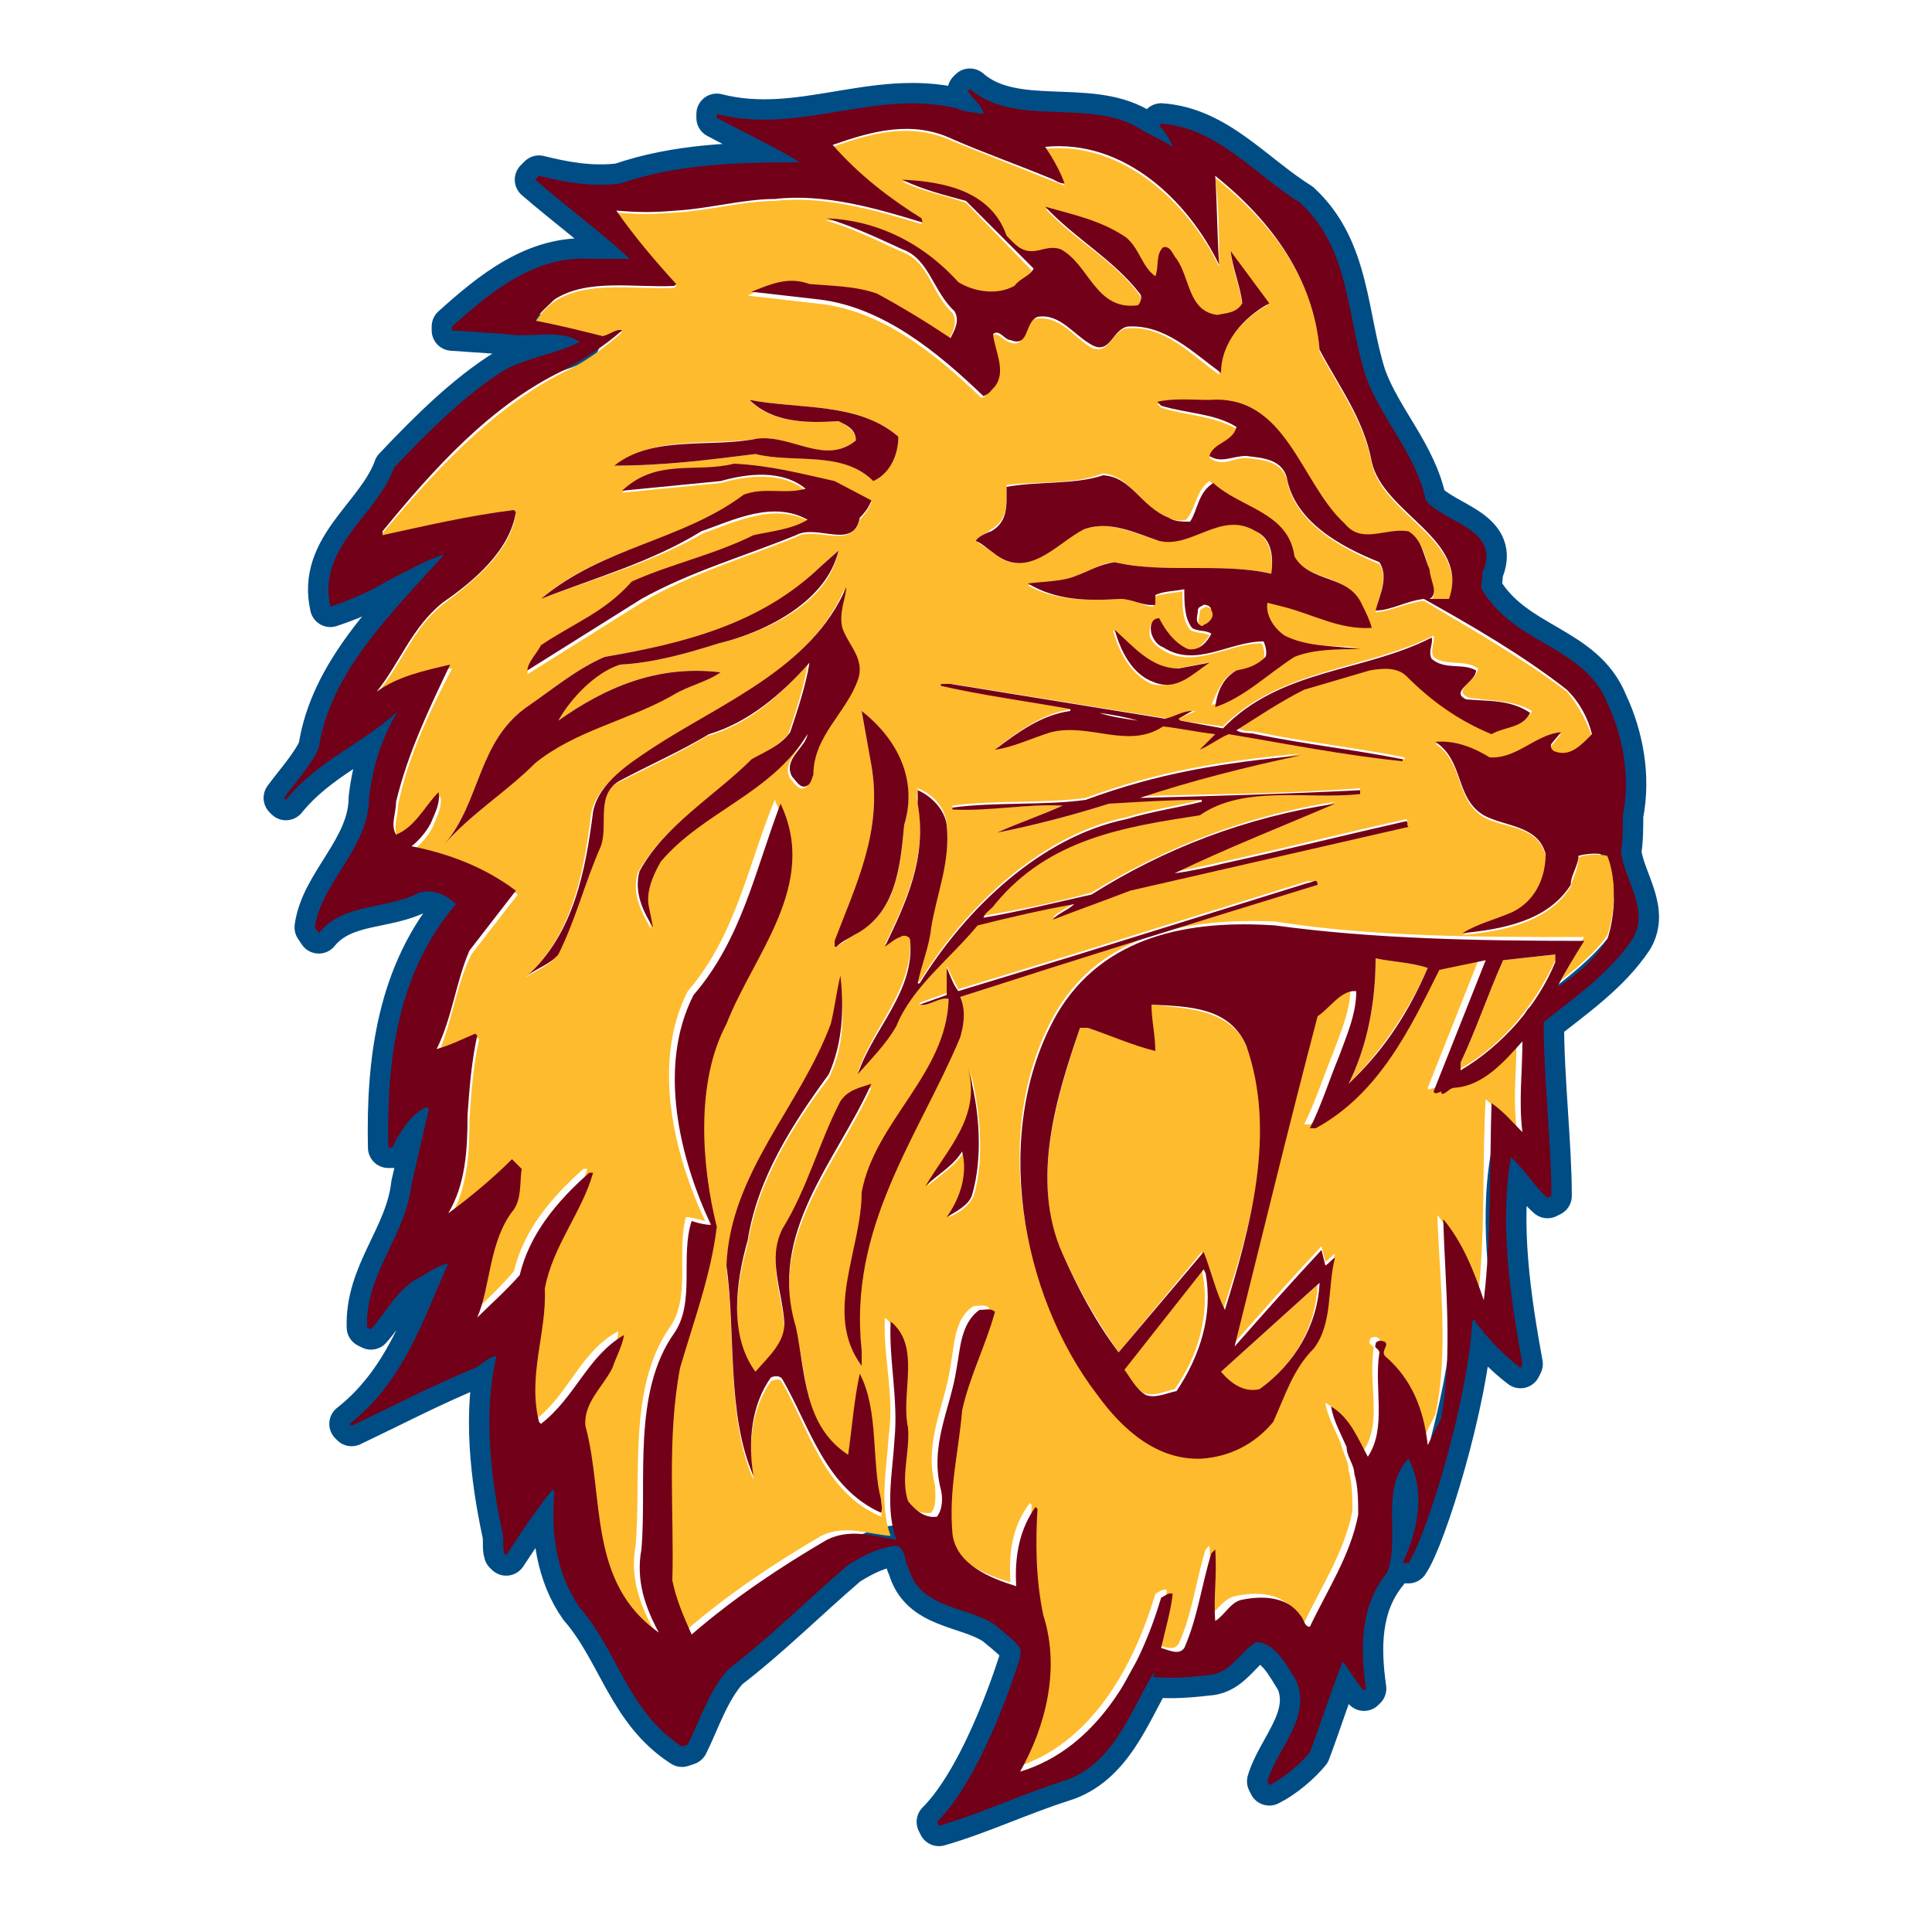 <?xml version="1.0" encoding="utf-8"?>
<!-- Generator: Adobe Illustrator 19.1.0, SVG Export Plug-In . SVG Version: 6.00 Build 0)  -->
<!DOCTYPE svg PUBLIC "-//W3C//DTD SVG 1.1//EN" "http://www.w3.org/Graphics/SVG/1.1/DTD/svg11.dtd">
<svg version="1.1" xmlns="http://www.w3.org/2000/svg" xmlns:xlink="http://www.w3.org/1999/xlink" x="0px" y="0px"
	 viewBox="33 -33 100 100" enable-background="new 33 -33 100 100" xml:space="preserve">
<g id="AREA_3">
	<path fill="none" stroke="#004D86" stroke-width="2.112" stroke-linejoin="round" stroke-miterlimit="10" d="M116.9,11.1
		c0.1-0.6,0.1-1.3,0.1-1.9c0.4-2,0-4.1-0.8-5.8c-1.2-3-4.8-3-6.5-5.9c-0.1-0.3,0.1-0.6,0-0.8c1.1-2.3-1.9-2.6-2.9-3.8
		c-0.5-2.4-2.3-4.2-3.1-6.4c-1-3.1-0.8-6.6-3.4-9c-2.4-1.5-4.3-3.9-7.2-4.1l-0.1,0.1c0.3,0.3,0.6,0.8,0.7,1.1
		c-0.6-0.4-1.2-0.6-1.8-1c-2.6-1.5-6.4,0-8.7-2l-0.1,0.1c0.2,0.4,0.8,0.8,0.8,1.2c-0.5-0.1-1-0.1-1.4-0.3c-4.3-1-8.1,1.4-12.4,0.3
		l0,0.2c1.3,0.7,3,1.5,4.3,2.3c-3.3,0-6.4,0.1-9.3,1.1c-1.5,0.2-3-0.1-4.2-0.4l-0.2,0.2c1.5,1.3,3.5,2.8,4.9,4.1h-2
		c-2.9-0.2-5.2,1.7-7.2,3.5l0,0.2l2.9,0.2c1.2,0.2,2.7-0.3,3.7,0.4c-1.2,0.6-2.6,0.8-3.8,1.4c-2.1,1.3-4,3.2-5.8,5.1
		c-0.9,2.5-4,4.1-3.3,7.2C51-1.9,52-2.3,53-2.9c1-0.5,2-1.1,3-1.4c-2.8,3.1-5.9,6.1-6.5,10c-0.3,0.8-1.3,1.9-1.8,2.6l0.1,0.1
		c1.7-2.1,4-2.9,5.8-4.6c-0.8,1.3-1.3,2.8-1.5,4.5c0,2.6-2.5,4.4-2.8,6.7l0.2,0.3c1.3-1.6,3.5-1.2,5.2-2.1c0.7-0.2,1.4,0.1,1.9,0.6
		c-3,3.5-3.6,8-3.5,12.6l0.2,0c0.4-0.8,1-1.8,1.8-2.1l0.1,0.1l-0.9,3.9C54,31,51.9,32.9,52,35.7l0.2,0.1c0.8-0.9,1.2-1.8,2.2-2.5
		c0.6-0.3,1.2-0.8,1.8-0.9c-1.3,2.9-2.3,6.1-5.1,8.3l0.1,0.1c2.1-1,4.2-2.1,6.4-3c0.4-0.2,0.7-0.6,1.1-0.6c-0.7,2.9-0.3,6.3,0.3,9.1
		c0.1,0.4,0,0.8,0.1,1.1l0.1,0.1c0.8-1.2,1.5-2.3,2.4-3.4l0.1,0.1c-0.2,2.1,0.1,4.3,1.3,6c2,2.3,2.5,5.4,5.3,7.2l0.3-0.1
		c0.6-1.2,1.1-2.8,2.1-3.9c2.1-1.6,4.1-3.6,6.2-5.4c0.8-0.5,1.6-0.9,2.5-1c0.5,0.2,0.4,0.8,0.6,1.1c0.6,2.2,3,2,4.5,3
		c1.6,1.3,1.3,1.2,1.3,1.7c0,0-1.8,6-4.3,8.5l0.1,0.2c2.1-0.6,4.2-1.6,6.4-2.3c2.6-0.8,3.5-3.6,4.7-5.6c0.1,0,0,0.1,0,0.2
		c1,0.1,2,0,2.9-0.1c1.1-0.1,1.6-1.2,2.4-1.7c1,0,1.6,1.2,2.1,2c0.8,1.9-1,3.5-1.5,5.2l0.1,0.2c0.8-0.4,1.6-1.1,2.1-1.7
		c0.6-1.6,1.1-3.2,1.7-4.7c0.4,0.5,0.7,1.1,1.1,1.5l0.1-0.1c-0.3-2.1-0.3-4.3,1.1-6c0.7-1.8-0.4-4.3,1.1-5.9
		c0.9,1.7,0.5,3.7-0.3,5.4l0.3,0c0.9-1.3,3.1-8.4,3.3-12.5l0.1-0.1c0.6,0.9,1.6,1.9,2.4,2.5l0.1-0.2c-0.6-3.3-1.2-7.2-0.6-10.7
		c0.7,0.6,1.2,1.5,1.9,2.1l0.2-0.1c0-2.7-0.4-6-0.4-9c1.5-1.2,3.4-2.5,4.6-4.3C118.4,14.1,117.1,12.6,116.9,11.1z"/>
</g>
<g id="AREA_2">
	<g>
		<path fill="#FDBB2D" d="M114.7,11.4c0,0.6-0.3,1-0.4,1.5c-1.2,1.9-3.6,2.3-5.6,2.5c0.8-0.4,1.8-0.7,2.6-1.1c1.2-0.6,1.7-1.8,1.7-3
			c-0.4-1.6-2.1-1.4-3.2-2c-1.5-0.9-1-2.8-2.5-3.8c1-0.2,2,0.2,2.8,0.8c1.4,0.1,2.3-1.2,3.7-1.3l-0.5,0.6c-0.1,0.2,0,0.4,0.2,0.4
			c0.8,0.3,1.3-0.4,1.9-0.9c-0.3-0.8-0.7-1.6-1.3-2.3c-2.4-1.8-4.9-3.2-7.4-4.7c-0.9,0.1-1.6,0.5-2.5,0.6c0.1-0.8,0.7-1.7,0.2-2.5
			c-1.9-0.8-4.4-2.1-4.8-4.4c-0.3-1-1.4-1-2.1-1.1c-0.7,0-1.2,0.5-1.9,0c0.3-0.7,1.2-0.8,1.4-1.5c-1.2-0.7-2.7-0.7-3.9-1.1l-0.2-0.2
			c0.8-0.2,1.8-0.1,2.7-0.1c4-0.3,4.6,4.3,7,6.4c0.9,1.1,2.2,0.1,3.3,0.4c0.8,0.5,0.9,1.3,1.1,2c0,0.5,0.5,1.2,0,1.5h1
			c1.1-3.1-3.4-4.4-4-7.1c-0.4-2.2-1.7-3.9-2.7-5.8c-0.2-3.6-2.4-6.6-5.4-9c0.2,1.5,0.2,3.1,0.2,4.6c-1.6-3.3-5-6.5-9-6.1
			c0.4,0.6,0.8,1.3,1,1.9c-0.3-0.1-0.5-0.2-0.8-0.3c-1.7-0.7-3.3-1.3-5-2c-2.2-1-4.2-0.4-6.2,0.3c1.3,1.6,2.9,2.8,4.6,3.8
			c0,0.1,0,0.1,0,0.2c-2.3-0.7-5.1-1.5-7.6-1.2c-1.6,0-3.4,0.5-5.1,0.6c-1.2,0.1-2,0.1-3.1,0c1,1.3,2,2.6,3.1,3.8l-0.1,0.1
			c-2.1,0.1-4.5-0.4-6.2,0.7c-0.4,0.3-0.8,0.7-1,1.1c1.2,0.3,2.4,0.6,3.5,0.8c0.3-0.1,0.7-0.4,1-0.3c-0.9,0.8-2,1.6-3.1,2.1
			c-3.7,1.9-6.6,5.1-9.3,8.3v0.2c2.3-0.6,4.4-1.1,6.8-1.3l0.1,0.1c-0.3,2-2.2,3.5-3.8,4.7c-1.6,1.3-2.1,3.1-3.4,4.6
			C53.6,2,55,1.7,56.4,1.6c-1.2,2.3-2.3,4.6-2.8,7.1c0,0.6-0.3,1.2,0,1.7c0.9-0.4,1.5-1.5,2.2-2.2c0.1,0.6-0.2,1.1-0.4,1.6
			c-0.2,0.4-0.6,0.9-1,1.2c1.9,0.4,3.8,1.1,5.4,2.3l-2.4,3.1c-0.8,1.6-1,3.5-1.7,5.1c0.7-0.2,1.4-0.5,2-0.8l0.1,0.1
			c-0.3,1.3-0.4,2.7-0.5,4.1c0,1.8-0.1,3.6-1,5.1c1.2-0.8,2.3-1.8,3.3-2.8l0.1,0.1c-0.1,0.7,0,1.4-0.4,2.1c-1.3,1.6-1.2,4-1.9,5.6
			c0.8-0.7,1.5-1.4,2.2-2.2c0.5-2.1,1.9-3.8,3.6-5.3h0.2c-0.6,2.1-2.1,3.9-2.5,6c0.1,2.4-0.9,4.6-0.3,6.9l0.1,0.1
			c1.8-1.4,2.3-3.5,4.3-4.6c0,0.6-0.4,1.1-0.6,1.7c-0.5,1-1.5,1.7-1.4,3c1,3.7,0.1,8.2,3.8,10.7c-0.7-1.3-1.2-2.7-0.9-4.3
			c0.3-3.5-0.4-8.1,1.7-11.2c1.2-1.6,0.4-3.9,0.9-5.8c0.3,0,0.6,0.1,1,0.2c-1.6-3.4-2.8-8.2-0.9-11.9c2.5-2.9,3.1-6.5,4.5-9.9
			c2,4.3-1.5,7.8-2.8,11.4c-1.6,3-1.3,7.2-0.5,10.5c-0.4,2.6-1.2,4.9-1.9,7.3c-0.6,3.7-0.2,7.5-0.4,11c0.3,1,0.6,1.9,1,2.8
			c2.2-1.9,4.6-3.5,7-4.9c1.2-0.6,2.4-0.1,3.6,0c-0.6-1.6-0.2-3.5-0.1-5.2c0.3-2.1-0.3-4.1-0.2-6.1c1.6,1.3,0.5,3.7,0.9,5.5
			c0.1,1.3-0.4,2.6,0,3.8c0.4,0.5,0.8,0.9,1.5,0.8c0.3-0.4,0.2-1,0.2-1.4c-0.6-2.3,0.5-4.1,0.8-6.2c0.2-1.1,0.2-2.5,1.2-3.1
			c0.3,0,0.6-0.1,0.8,0.1c-0.5,1.7-1.3,3.3-1.7,5.1c-0.2,2.3-0.7,4-0.5,6.4c0.2,1.6,2,2.3,3.3,2.7c-0.1-1.6,0.1-2.9,1-4.1l0.1,0.1
			c-0.1,1.7,0,3.6,0.3,5.5c0.9,2.7,0.1,5.8-1.2,8.1c4-1.2,6.2-5.3,7.3-9c0.2-0.1,0.4-0.3,0.6-0.2c-0.1,1-0.4,1.9-0.6,2.8
			c0.4,0.1,0.9,0.4,1.2,0c0.7-1.5,0.9-3.3,1.4-4.9l0.2-0.2c0.1,1.4,0,2.4,0,3.7c0.4-0.4,0.8-1,1.4-1.1c1-0.2,2.3-0.2,3,0.8
			c0.2,0.2,0.2,0.6,0.5,0.6c0.9-1.9,2.1-3.7,2.5-5.8c0-0.6,0-1.5-0.2-2.1c0-0.5-0.3-0.9-0.4-1.4c-0.3-0.7-0.7-1.4-0.8-2.1
			c1,0.6,1.4,1.7,1.9,2.6c1.1-1.5,0.3-3.5,0.6-5.4c0-0.2-0.3-0.2-0.2-0.4c0-0.2,0.2-0.2,0.3-0.2c0.5,0.1-0.1,0.5,0.2,0.8
			c1.5,1.2,2,2.9,2.2,4.6l0.7-1.4c0.7-3.3,0.2-7,0.1-10.3c1,1.2,1.6,2.7,2.1,4.2c0.4-3.3,0.2-7,0.4-10.2c0.5,0.4,1,1,1.6,1.5
			c-0.2-1.6,0-3.1,0-4.7c-0.9,1-2.1,2.2-3.5,2.4c-0.3,0-0.5,0.4-0.7,0.3v-0.1c-0.2,0-0.4,0.2-0.4,0l2.7-6.8l-2.4,0.5
			c-1.6,3-3.2,6.4-6.4,8.2h-0.3c0.6-1.2,1-2.5,1.5-3.7c0.4-1.1,0.9-2.2,0.9-3.4H103c-0.7,0.1-1.2,0.9-1.8,1.3
			c-1.6,5.7-3,11.5-4.3,17.1c1.5-1.7,3-3.4,4.5-5l0.2,0.8c0.2-0.1,0.3-0.3,0.5-0.4c-0.4,1.5-0.2,3.4-1.1,4.7
			c-1.1,1.1-1.5,2.5-2.1,3.8c-1,1.1-2.2,1.8-3.7,1.9c-2.3,0.1-4.1-1.5-5.4-3.3c-4-5.2-5.6-13.7-2.1-19.7c2.4-4,6.9-4.8,11.3-4.6
			c5.1,0.8,10.5,0.8,16,0.8c-0.5,0.8-0.9,1.6-1.4,2.4c0.9-0.7,2-1.6,2.6-2.5c0.4-1.2,0.5-3,0-4.1C115.8,11.2,115,11.2,114.7,11.4z
			 M107.2-0.1c0.1,0.3-0.2,0.7,0,1.1c0.6,0.5,1.6,0.1,2.3,0.6c0,0.6-1.4,1.1-0.5,1.5c1.1,0.2,2.3,0.1,3.3,0.7
			c-0.4,0.8-1.3,0.8-2,1.1c-1.7-0.7-3.1-1.7-4.4-3c-0.4-0.5-1.2-0.4-1.9-0.3l-3.4,1c-1.2,0.6-2.4,1.4-3.5,2.1c0.3,0.2,0.6,0.1,1,0.2
			c2.4,0.5,5.1,0.8,7.6,1.3v0.1c-3-0.3-6-0.9-9-1.4c-0.5,0.2-1,0.6-1.5,0.8l0.8-0.8c-0.9-0.1-1.8-0.4-2.7-0.4
			c-1.8,1.2-3.8-0.2-5.8,0.3c-1,0.3-1.9,0.8-2.9,0.9c1.2-0.9,2.4-1.8,3.9-2V3.6c-2.2-0.4-4.5-0.7-6.7-1.2V2.4h0.5l11.2,1.8
			c0.5,0,0.9-0.4,1.4-0.4L94,4.2l0.1,0.1l2.2,0.3C99.3,1.6,103.6,1.7,107.2-0.1z M90.6-0.4c1,0.9,1.9,2,3.3,2l1.6-0.3
			c-0.9,0.6-1.7,1.4-2.9,1.1C91.5,1.9,90.9,0.7,90.6-0.4z M93.3-6.3c0.3,0.2,0.7,0.3,1.1,0.2c0.5-0.6,0.5-1.5,1.2-2
			c1.4,1.3,3.9,1.6,4.2,3.8c0.8,1.4,2.8,0.9,3.5,2.5c0.2,0.4,0.4,0.8,0.5,1.2c-1.7,0.1-3-0.8-4.6-1.1l-0.8-0.2
			c0,0.6,0.3,1.3,0.9,1.7c1.2,0.7,2.5,0.6,3.9,0.7c-1.2,0.1-2.4,0-3.4,0.4c-1.3,0.9-2.6,2.1-4.1,2.6C96,2.8,96.3,2,97,1.7
			c0.5-0.1,1-0.1,1.4-0.6c0.1-0.3,0-0.6-0.1-0.8c-1.8,0-3.5,1.4-5.2,0.3c-0.3-0.2-0.5-0.4-0.6-0.7c0-0.4,0-0.8,0.4-0.8
			c0.3,0.6,0.8,1.3,1.5,1.6c0.5,0.1,0.9-0.4,1.2-0.8c-0.3-0.2-0.7-0.1-1-0.3c-0.4-0.5-0.4-1.2-0.4-2c-0.4,0.1-1,0.1-1.5,0.3l0,0.5
			C92.2-1.6,91.7-2,91-2c-1.7,0.1-3.4,0.1-4.8-0.7C87-2.9,88-2.9,88.7-3.2c0.7-0.2,1.3-0.7,2-0.7c2.5,0.6,5.6,0,8.1,0.6
			c0.1-0.7,0-1.8-0.8-2.2c-1.8-1.1-3.2,0.8-5,0.5c-1.3-0.4-2.7-1.1-3.9-0.6c-1.5,0.7-3,2.7-4.7,1.2c-0.3-0.2-0.6-0.4-0.9-0.6
			c0.2-0.3,0.6-0.4,0.8-0.6c0.9-0.5,0.8-1.4,0.8-2.3c1.6-0.2,3.5,0,5-0.6C91.6-8.3,92-6.8,93.3-6.3z M74.8-18.2
			c1.1,0.1,2.3,0.1,3.5,0.5c1.3,0.8,2.5,1.5,3.8,2.3c0.2-0.4,0.5-0.9,0.2-1.4c-1.1-1-1.2-2.7-2.7-3.2c-1.3-0.6-2.5-1.2-3.9-1.6
			c2.6,0.1,4.9,1.3,6.8,3.3c0.8,0.5,2,0.7,2.9,0.2c0.3-0.4,0.8-0.5,1-0.9L83-22.5c-1.1-0.4-2.3-0.6-3.3-1.1c2.2,0.1,4.6,0.6,5.4,2.9
			c0.4,0.4,0.7,0.8,1.3,0.8c0.5,0,0.9-0.3,1.5-0.1c1.6,0.8,1.9,3.2,4,2.9c0.2-0.1,0.2-0.4,0.1-0.6c-1.3-1.8-3.3-2.8-4.9-4.5
			c1.4,0.5,3,0.7,4.2,1.6c0.7,0.6,0.8,1.5,1.5,2c0.2-0.5,0-1.1,0.4-1.5c0.4-0.1,0.5,0.4,0.7,0.6c0.7,1,0.6,2.7,2.1,2.9
			c0.5-0.1,1-0.1,1.3-0.6c-0.1-0.9-0.5-1.8-0.6-2.7l1.9,2.7c-1.3,0.7-2.5,2.1-2.5,3.6c-1.5-1.1-2.9-2.6-4.8-2.4
			c-0.7,0.1-0.9,1.4-1.8,1c-0.9-0.5-1.6-1.7-2.9-1.5c-0.7,0.3-0.4,1.6-1.4,1.2c-0.3-0.1-0.6-0.6-0.9-0.3c0.1,0.8,0.8,1.8,0.1,2.7
			c-0.3,0.2-0.3,0.4-0.6,0.5c-2.4-2.3-5.2-4.6-8.6-4.9l-3.5-0.4C72.7-18.2,73.7-18.6,74.8-18.2z M78.1,6.6l-0.5-2.8
			c1.8,1.5,2.9,3.5,2.2,5.9c-0.2,2.2-0.4,4.6-2.6,5.7c-0.3,0.2-0.6,0.4-0.9,0.6v-0.4C77.3,12.8,78.7,10,78.1,6.6z M72.2-10.3
			c1.7-0.2,3.5,1.4,5.1,0.1c0-0.5-0.5-0.8-0.9-1c-1.6,0.1-3.5,0.1-4.6-1.1c2.6,0.5,5.6,0.1,7.7,1.9c0,0.9-0.4,1.9-1.3,2.3
			c-1.6-1.6-4-0.9-6.1-1.4c-2.4,0.3-4.7,0.6-7.2,0.6C66.8-10.5,69.8-9.9,72.2-10.3z M61,0.5c1.6-1.2,3.3-1.7,4.7-3.3
			c2-1,4.3-1.4,6.3-2.4c1-0.3,2-0.3,2.9-0.8c-1.8-1-3.8,0-5.5,0.6C66.8-3.9,63.9-3.1,61-2c3.1-2.7,7.2-2.9,10.5-5.3
			c1.1-0.4,2.1,0,3.2-0.3c-1.2-1-3-0.8-4.4-0.4l-5.1,0.5c1.8-1.6,3.8-0.8,5.8-1.4c1.9,0.1,3.5,0.5,5.2,0.9l1.9,1
			c-0.1,0.3-0.4,0.7-0.6,0.9c-0.4,1.6-2.3,0.3-3.3,0.9c-2.7,1.1-5.5,1.9-8,3.4l-5.9,3.7C60.3,1.4,60.7,0.9,61,0.5z M56,10.7
			c1.9-2.2,1.7-5.4,4.4-7.2c1.3-0.9,2.5-1.9,3.9-2.5c4.1-0.7,8.1-1.6,11.2-4.7l0.9-0.8c-0.5,2.7-3.7,4.2-6.2,4.8
			c-1.6,0.5-3.3,1-5.1,1.1c-1.4,0.4-2.6,1.8-3.2,2.9c2.4-1.7,5.1-2.9,8.4-2.5c-0.7,0.5-1.7,0.7-2.5,1.2c-2.3,1.2-5,1.7-7.2,3.5
			C59.2,8,57.4,9.1,56,10.7z M67.1,11.5c-0.3,0.8-0.8,1.6-0.6,2.4l0.2,1.2c-0.5-0.9-1-1.8-0.7-2.9c1.3-2.4,3.9-3.9,5.8-5.8
			c0.7-0.4,1.5-0.8,2-1.4c0.4-1.2,0.8-2.4,1-3.6l0,0c-1.5,1.7-3.1,3.1-5.2,3.7c-1.5,0.9-3,1.6-4.6,2.4c-1.3,0.7-0.6,2.3-1,3.4
			c-0.7,1.9-1.3,3.8-2.2,5.6c-0.4,0.5-1,0.7-1.6,1.1c2.4-2.2,3-5.3,3.4-8.5c0.3-1.5,1.9-2.5,3.1-3.3c3.5-2.3,8.2-4.1,10-8.3
			c-0.1,0.6-0.4,1.4-0.2,2.1c0.4,0.9,1.3,1.6,0.8,2.7c-0.6,1.7-2.3,2.9-2.3,4.9c-0.1,0.2-0.1,0.5-0.4,0.6c-0.3,0.1-0.5-0.3-0.7-0.5
			c-0.5-0.9,0.7-1.5,0.7-2.3C72.8,8,69.3,8.9,67.1,11.5z M78.6,45.5c-3-1.3-3.7-4.5-5.1-6.9c-0.1-0.3-0.4-0.2-0.6-0.1
			c-1,1.4-1.2,3.3-0.9,5.1c-1.4-3.2-0.9-7.3-1.4-10.9c0.2-4.8,3.8-8.3,5.4-12.5c0.2-0.8,0.3-1.6,0.5-2.5c0.2,1.8,0.2,3.5-0.6,5.1
			c-1.9,2.5-3.7,5.4-4.2,8.6c-0.6,2.1-1,4.9,0.4,6.8c0.8-0.7,1.5-1.4,1.5-2.5c-0.1-1.7-0.9-3.3-0.1-4.9c1.3-2,1.9-4.4,3-6.6
			c0.4-0.6,1.1-0.8,1.6-0.9c-1.8,4-5.4,7.7-3.9,12.6c0.6,2.3,0.4,5.1,2.7,6.6c0.2-1.4,0.3-2.9,0.6-4.2c1,1.9,0.6,4.6,1,6.7
			C78.5,45,78.7,45.3,78.6,45.5z M83.4,28.9c-0.3,0.6-0.8,0.9-1.3,1.1c0.7-0.9,1-2.2,0.8-3.4c-0.4,0.7-1.2,1.2-1.9,1.8
			c1.1-1.9,2.8-3.6,2.2-6.1C83.7,24.3,84,26.9,83.4,28.9z M101.2,12.8c-6.2,1.9-12.4,3.8-18.5,5.8c0.3,0.7,0.2,1.4,0,2.1
			c-2.3,5.2-5.9,9.8-5.1,16.2v0.8c-2-2.7,0.1-6,0-9c0.8-3.6,4.4-6.1,4.5-10c-0.5-0.1-1,0.4-1.5,0.3v-0.1l1.4-0.5v-1.4
			c0.2,0.4,0.4,0.8,0.6,1.2l5.9-1.8l12.2-3.8C100.9,12.7,101.2,12.4,101.2,12.8z M105.9,9.7l-14.4,3.3c-1.3,0.5-2.7,1-4,1.5
			c0.2-0.3,0.8-0.5,1.1-0.8c-1.6,0.2-3.3,0.7-5,1.1c-1.4,1.7-3.4,3.2-4.2,5.2c-0.6,0.9-1.4,1.6-2,2.5c0.8-2.4,2.9-4.3,2.7-7
			c-0.1-0.2-0.4-0.2-0.5-0.1c-0.3,0.1-0.5,0.4-0.8,0.5c1.1-2.3,2.2-4.6,1.7-7.4c-0.1-0.2,0-0.4,0-0.7c0.8,0.3,1.4,1,1.5,1.8
			c0.2,1.9-0.5,3.5-0.8,5.3c-0.1,1-0.5,1.9-0.7,2.9l0.1,0c2.4-3.9,6.3-7.6,10.7-8.5c1.3-0.4,2.7-0.6,3.9-0.9V8.4
			c-1.6,0-3.2,0-4.8,0.2c-1.9,0.6-3.8,1.1-5.8,1.5c1.1-0.5,2.3-0.9,3.4-1.4c-1.9-0.1-3.8,0.3-5.7,0.1V8.7c2.1-0.3,4.7-0.1,6.9-0.4
			c3.8-1.4,7-1.9,11.1-2.3c-2.8,0.6-5.6,1.3-8.3,2.2c3.9-0.1,7.4-0.1,11.4-0.4V8c-2.7,0.4-6-0.4-8.3,1.1c-3.9,0.6-7.8,1.3-10.6,4.6
			c-0.1,0.3-0.4,0.4-0.6,0.7c1.8-0.3,3.8-0.7,5.6-1.2c3.9-2.4,8.1-4,12.6-4.7c-2.7,1.2-5.5,2.3-8.3,3.6c0.8-0.1,1.6-0.3,2.5-0.5
			c3.2-0.7,6.3-1.5,9.5-2.2C105.9,9.6,105.8,9.7,105.9,9.7z"/>
		<path fill="#FDBB2D" d="M95.4-1.6c-0.1,0.1-0.3,0.1-0.3,0.3c0,0.2-0.2,0.6,0.1,0.7c0.1,0,0.1-0.1,0.2-0.1c0.2-0.1,0.5-0.4,0.4-0.7
			C95.7-1.5,95.5-1.6,95.4-1.6z"/>
		<path fill="#FDBB2D" d="M91.9,4.3c-0.7-0.1-1.4-0.2-2-0.4C90.5,4.1,91.2,4.2,91.9,4.3z"/>
		<path fill="#FDBB2D" d="M108.6,22v0.3c2.2-1.2,3.9-3.4,4.9-5.6v-0.3l-2.7,0.3C110,18.5,109.4,20.3,108.6,22z"/>
		<path fill="#FDBB2D" d="M106.9,17.1c-0.9-0.3-1.8-0.3-2.7-0.5c0,2.2-0.4,4.5-1.4,6.5C104.6,21.3,105.9,19.3,106.9,17.1z"/>
		<path fill="#FDBB2D" d="M97.5,21.1c-0.9-1.9-3.1-1.9-4.9-2.1c-0.1,0.8,0.2,1.7,0.2,2.4c-1.2-0.4-2.3-0.8-3.5-1.2h-0.4
			c-1.2,3.6-2.6,8-0.9,11.7c0.8,1.8,1.8,3.5,2.9,5.1l4.3-5.2c0.4,1,0.7,2,1.1,3C97.7,30.6,99.2,25.6,97.5,21.1z"/>
		<path fill="#FDBB2D" d="M91.1,37.8c0.3,0.5,0.6,1,1.1,1.3c0.6,0.2,1.1-0.1,1.6-0.2c1.2-1.7,1.9-3.9,1.4-6.2l-0.1-0.2L91.1,37.8z"
			/>
		<path fill="#FDBB2D" d="M98.1,39c1.9-1.4,3-3.3,3.1-5.5L96.2,38C96.6,38.6,97.4,39.1,98.1,39z"/>
	</g>
</g>
<g id="AREA_1">
	<path fill="#720018" d="M116.9,11.1c0.1-0.6,0.1-1.3,0.1-1.9c0.4-2,0-4.1-0.8-5.8c-1.2-3-4.8-3-6.5-5.9c-0.1-0.3,0.1-0.6,0-0.8
		c1.1-2.3-1.9-2.6-2.9-3.8c-0.5-2.4-2.3-4.2-3.1-6.4c-1-3.1-0.8-6.6-3.4-9c-2.4-1.5-4.3-3.9-7.2-4.1l-0.1,0.1
		c0.3,0.3,0.6,0.8,0.7,1.1c-0.6-0.4-1.2-0.6-1.8-1c-2.6-1.5-6.4,0-8.7-2l-0.1,0.1c0.2,0.4,0.8,0.8,0.8,1.2c-0.5-0.1-1-0.1-1.4-0.3
		c-4.3-1-8.1,1.4-12.4,0.3l0,0.2c1.3,0.7,3,1.5,4.3,2.3c-3.3,0-6.4,0.1-9.3,1.1c-1.5,0.2-3-0.1-4.2-0.4l-0.2,0.2
		c1.5,1.3,3.5,2.8,4.9,4.1h-2c-2.9-0.2-5.2,1.7-7.2,3.5l0,0.2l2.9,0.2c1.2,0.2,2.7-0.3,3.7,0.4c-1.2,0.6-2.6,0.8-3.8,1.4
		c-2.1,1.3-4,3.2-5.8,5.1c-0.9,2.5-4,4.1-3.3,7.2C51-1.9,52-2.3,53-2.9c1-0.5,2-1.1,3-1.4c-2.8,3.1-5.9,6.1-6.5,10
		c-0.3,0.8-1.3,1.9-1.8,2.6l0.1,0.1c1.7-2.1,4-2.9,5.8-4.6c-0.8,1.3-1.3,2.8-1.5,4.5c0,2.6-2.5,4.4-2.8,6.7l0.2,0.3
		c1.3-1.6,3.5-1.2,5.2-2.1c0.7-0.2,1.4,0.1,1.9,0.6c-3,3.5-3.6,8-3.5,12.6l0.2,0c0.4-0.8,1-1.8,1.8-2.1l0.1,0.1l-0.9,3.9
		C54,31,51.9,32.9,52,35.7l0.2,0.1c0.8-0.9,1.2-1.8,2.2-2.5c0.6-0.3,1.2-0.8,1.8-0.9c-1.3,2.9-2.3,6.1-5.1,8.3l0.1,0.1
		c2.1-1,4.2-2.1,6.4-3c0.4-0.2,0.7-0.6,1.1-0.6c-0.7,2.9-0.3,6.3,0.3,9.1c0.1,0.4,0,0.8,0.1,1.1l0.1,0.1c0.8-1.2,1.5-2.3,2.4-3.4
		l0.1,0.1c-0.2,2.1,0.1,4.3,1.3,6c2,2.3,2.5,5.4,5.3,7.2l0.3-0.1c0.6-1.2,1.1-2.8,2.1-3.9c2.1-1.6,4.1-3.6,6.2-5.4
		c0.8-0.5,1.6-0.9,2.5-1c0.5,0.2,0.4,0.8,0.6,1.1c0.6,2.2,3,2,4.5,3c1.6,1.3,1.3,1.2,1.3,1.7c0,0-1.8,6-4.3,8.5l0.1,0.2
		c2.1-0.6,4.2-1.6,6.4-2.3c2.6-0.8,3.5-3.6,4.7-5.6c0.1,0,0,0.1,0,0.2c1,0.1,2,0,2.9-0.1c1.1-0.1,1.6-1.2,2.4-1.7c1,0,1.6,1.2,2.1,2
		c0.8,1.9-1,3.5-1.5,5.2l0.1,0.2c0.8-0.4,1.6-1.1,2.1-1.7c0.6-1.6,1.1-3.2,1.7-4.7c0.4,0.5,0.7,1.1,1.1,1.5l0.1-0.1
		c-0.3-2.1-0.3-4.3,1.1-6c0.7-1.8-0.4-4.3,1.1-5.9c0.9,1.7,0.5,3.7-0.3,5.4l0.3,0c0.9-1.3,3.1-8.4,3.3-12.5l0.1-0.1
		c0.6,0.9,1.6,1.9,2.4,2.5l0.1-0.2c-0.6-3.3-1.2-7.2-0.6-10.7c0.7,0.6,1.2,1.5,1.9,2.1l0.2-0.1c0-2.7-0.4-6-0.4-9
		c1.5-1.2,3.4-2.5,4.6-4.3C118.4,14.1,117.1,12.6,116.9,11.1z M113.5,16.8c-0.9,2.2-2.7,4.3-4.9,5.6V22c0.8-1.7,1.4-3.5,2.2-5.3
		l2.7-0.3V16.8z M116.2,15.6c-0.6,1-1.6,1.9-2.6,2.5c0.4-0.8,0.9-1.6,1.4-2.4c-5.4,0-10.9-0.1-16-0.8c-4.4-0.3-8.9,0.5-11.3,4.6
		c-3.4,6-1.9,14.5,2.1,19.7c1.3,1.8,3.1,3.4,5.4,3.3c1.4-0.1,2.7-0.7,3.7-1.9c0.6-1.3,1-2.7,2.1-3.8c1-1.3,0.7-3.2,1.1-4.7
		c-0.2,0.1-0.3,0.3-0.5,0.4l-0.2-0.8c-1.5,1.6-3,3.3-4.5,5c1.4-5.6,2.8-11.4,4.3-17.1c0.6-0.4,1.1-1.2,1.8-1.3h0.2
		c0,1.2-0.5,2.3-0.9,3.4c-0.5,1.2-0.9,2.5-1.5,3.7h0.3c3.3-1.8,4.9-5.2,6.4-8.2l2.4-0.5l-2.7,6.8c0.1,0.2,0.3,0,0.4,0v0.1
		c0.2,0.1,0.4-0.3,0.7-0.3c1.5-0.1,2.6-1.4,3.5-2.4c0,1.6-0.2,3.1,0,4.7c-0.5-0.5-1-1.1-1.6-1.5c-0.1,3.2,0,6.9-0.4,10.2
		c-0.5-1.5-1.1-3-2.1-4.2c0.1,3.3,0.5,7-0.1,10.3l-0.7,1.4c-0.2-1.8-0.8-3.4-2.2-4.6c-0.3-0.3,0.4-0.7-0.2-0.8c-0.1,0-0.3,0-0.3,0.2
		c-0.1,0.2,0.2,0.2,0.2,0.4c-0.3,1.8,0.4,3.9-0.6,5.4c-0.5-0.9-0.9-2-1.9-2.6c0.1,0.7,0.5,1.4,0.8,2.1c0,0.5,0.4,0.9,0.4,1.4
		c0.2,0.6,0.2,1.5,0.2,2.1c-0.4,2.1-1.6,3.9-2.5,5.8c-0.3,0-0.3-0.4-0.5-0.6c-0.7-1-2-1-3-0.8c-0.6,0.1-0.9,0.8-1.4,1.1
		c-0.1-1.3,0.1-2.3,0-3.7l-0.2,0.2c-0.5,1.6-0.7,3.3-1.4,4.9c-0.3,0.4-0.8,0.1-1.2,0c0.2-0.9,0.5-1.9,0.6-2.8
		c-0.2-0.1-0.4,0.1-0.6,0.2c-1.1,3.7-3.3,7.8-7.3,9c1.3-2.3,2.1-5.3,1.2-8.1c-0.4-1.9-0.4-3.8-0.3-5.5l-0.1-0.1
		c-0.8,1.1-1.1,2.5-1,4.1c-1.3-0.4-3.1-1.1-3.3-2.7c-0.2-2.3,0.3-4.1,0.5-6.4c0.4-1.8,1.2-3.3,1.7-5.1c-0.2-0.2-0.5-0.1-0.8-0.1
		c-1,0.7-1,2.1-1.2,3.1c-0.3,2-1.4,3.9-0.8,6.2c0.1,0.4,0.1,1-0.2,1.4c-0.6,0.1-1.1-0.3-1.5-0.8c-0.4-1.2,0.1-2.5,0-3.8
		c-0.4-1.8,0.7-4.2-0.9-5.5c-0.1,2,0.4,4,0.2,6.1c-0.1,1.7-0.5,3.6,0.1,5.2c-1.2-0.2-2.4-0.6-3.6,0c-2.4,1.4-4.8,3-7,4.9
		c-0.4-0.9-0.8-1.8-1-2.8c0.1-3.5-0.3-7.3,0.4-11c0.7-2.4,1.6-4.8,1.9-7.3c-0.8-3.2-1.1-7.5,0.5-10.5c1.4-3.6,4.8-7.2,2.8-11.4
		c-1.3,3.4-2,7-4.5,9.9c-1.9,3.7-0.7,8.5,0.9,11.9c-0.3,0-0.7-0.1-1-0.2c-0.6,1.8,0.2,4.2-0.9,5.8c-2.2,3.1-1.4,7.7-1.7,11.2
		c-0.3,1.6,0.2,3,0.9,4.3c-3.7-2.6-2.8-7-3.8-10.7c-0.1-1.2,0.9-2,1.4-3c0.2-0.6,0.5-1.1,0.6-1.7c-1.9,1.1-2.5,3.2-4.3,4.6l-0.1-0.1
		c-0.6-2.4,0.4-4.6,0.3-6.9c0.4-2.2,1.9-3.9,2.5-6h-0.2c-1.7,1.5-3.1,3.2-3.6,5.3c-0.7,0.8-1.5,1.5-2.2,2.2c0.7-1.6,0.6-4,1.9-5.6
		c0.4-0.6,0.3-1.4,0.4-2.1L59.5,27c-1,1-2.2,2-3.3,2.8c0.9-1.5,1-3.3,1-5.1c0.1-1.4,0.2-2.7,0.5-4.1l-0.1-0.1
		c-0.7,0.3-1.3,0.6-2,0.8c0.8-1.6,1-3.5,1.7-5.1l2.4-3.1c-1.6-1.2-3.4-1.9-5.4-2.3c0.4-0.3,0.8-0.8,1-1.2c0.2-0.5,0.5-1,0.4-1.6
		c-0.7,0.7-1.2,1.8-2.2,2.2c-0.3-0.5,0-1.1,0-1.7c0.6-2.5,1.7-4.8,2.8-7.1C55,1.7,53.6,2,52.5,2.8c1.2-1.5,1.8-3.3,3.4-4.6
		c1.6-1.1,3.5-2.7,3.8-4.7l-0.1-0.1c-2.4,0.3-4.5,0.8-6.8,1.3v-0.2c2.7-3.3,5.6-6.5,9.3-8.3c1.1-0.6,2.2-1.3,3.1-2.1
		c-0.3-0.1-0.6,0.2-1,0.3c-1.2-0.3-2.4-0.6-3.5-0.8c0.2-0.4,0.7-0.8,1-1.1c1.7-1.1,4.1-0.6,6.2-0.7l0.1-0.1
		c-1.1-1.2-2.2-2.5-3.1-3.8c1.2,0.1,1.9,0.1,3.1,0c1.7-0.1,3.5-0.6,5.1-0.6c2.6-0.3,5.3,0.5,7.6,1.2c0.1,0,0-0.1,0-0.2
		c-1.6-1-3.2-2.2-4.6-3.8c2-0.7,4.1-1.3,6.2-0.3c1.6,0.7,3.3,1.3,5,2c0.3,0.1,0.5,0.3,0.8,0.3c-0.2-0.6-0.6-1.3-1-1.9
		c4.1-0.4,7.4,2.8,9,6.1c-0.1-1.5-0.1-3.1-0.2-4.6c3,2.4,5.1,5.4,5.4,9c1,1.9,2.3,3.6,2.7,5.8c0.6,2.7,5.1,4,4,7.1h-1
		c0.5-0.3,0-1,0-1.5c-0.3-0.7-0.4-1.6-1.1-2c-1.2-0.2-2.4,0.7-3.3-0.4c-2.3-2.1-3-6.7-7-6.4c-0.9,0-1.9-0.1-2.7,0.1l0.2,0.2
		c1.3,0.4,2.8,0.4,3.9,1.1c-0.2,0.8-1.2,0.8-1.4,1.5c0.6,0.4,1.2,0,1.9,0c0.7,0.1,1.8,0.1,2.1,1.1c0.4,2.3,2.8,3.6,4.8,4.4
		c0.5,0.8,0,1.7-0.2,2.5c0.8,0,1.6-0.5,2.5-0.6c2.5,1.4,5.1,2.9,7.4,4.7c0.7,0.7,1.1,1.5,1.3,2.3c-0.5,0.5-1.1,1.2-1.9,0.9
		c-0.1,0-0.3-0.2-0.2-0.4l0.5-0.6c-1.3,0.1-2.3,1.4-3.7,1.3c-0.8-0.5-1.8-0.9-2.8-0.8c1.5,1,1,2.9,2.5,3.8c1.1,0.6,2.8,0.5,3.2,2
		c0,1.2-0.5,2.4-1.7,3c-0.9,0.4-1.8,0.6-2.6,1.1c2-0.2,4.4-0.6,5.6-2.5c0-0.5,0.4-1,0.4-1.5c0.3-0.1,1.1-0.2,1.5,0
		C116.7,12.6,116.6,14.4,116.2,15.6z M104.2,16.6c0.9,0.2,1.8,0.2,2.7,0.5c-1,2.3-2.2,4.2-4.1,6C103.8,21.1,104.2,18.8,104.2,16.6z
		 M95.3,31.8L90.9,37c-1.2-1.6-2.1-3.3-2.9-5.1c-1.7-3.8-0.3-8.2,0.9-11.7h0.4c1.2,0.4,2.3,0.9,3.5,1.2c0-0.8-0.2-1.6-0.2-2.4
		c1.9,0.1,4,0.1,4.9,2.1c1.6,4.5,0.2,9.5-1.1,13.7C95.9,33.8,95.7,32.8,95.3,31.8z M101.3,33.4c-0.1,2.2-1.3,4.2-3.1,5.5
		c-0.8,0.2-1.5-0.3-2-0.9L101.3,33.4z M93.9,39c-0.5,0.1-1.1,0.4-1.6,0.2c-0.5-0.3-0.8-0.9-1.1-1.3l4.1-5.2l0.1,0.2
		C95.8,35.1,95.1,37.2,93.9,39z"/>
	<path fill="#720018" d="M83.9-12.5c0.3-0.1,0.4-0.3,0.6-0.5c0.6-0.8,0-1.8-0.1-2.7c0.3-0.3,0.6,0.3,0.9,0.3c1,0.4,0.7-0.9,1.4-1.2
		c1.2-0.2,1.9,1,2.9,1.5c0.9,0.4,1-0.9,1.8-1c1.9-0.1,3.3,1.3,4.8,2.4c0-1.6,1.2-2.9,2.5-3.6L96.7-20c0.1,0.9,0.5,1.8,0.6,2.7
		c-0.3,0.5-0.8,0.5-1.3,0.6c-1.5-0.2-1.4-1.9-2.1-2.9c-0.2-0.2-0.3-0.7-0.7-0.6c-0.4,0.4-0.2,1-0.4,1.5c-0.7-0.5-0.8-1.4-1.5-2
		c-1.3-0.9-2.8-1.2-4.2-1.6c1.6,1.7,3.5,2.7,4.9,4.5c0.1,0.1,0.1,0.4-0.1,0.6c-2.2,0.3-2.5-2.1-4-2.9c-0.6-0.2-1,0.1-1.5,0.1
		c-0.6,0-0.9-0.4-1.3-0.8c-0.8-2.3-3.2-2.8-5.4-2.9c1,0.5,2.2,0.8,3.3,1.1l3.5,3.5c-0.2,0.4-0.7,0.5-1,0.9c-0.9,0.5-2.1,0.3-2.9-0.2
		c-1.9-2.1-4.3-3.2-6.8-3.3c1.3,0.4,2.6,1,3.9,1.6c1.4,0.5,1.6,2.2,2.7,3.2c0.3,0.5,0,1-0.2,1.4c-1.2-0.8-2.5-1.6-3.8-2.3
		c-1.1-0.4-2.4-0.4-3.5-0.5c-1.1-0.4-2,0-3,0.4l3.5,0.4C78.7-17.1,81.5-14.8,83.9-12.5z"/>
	<path fill="#720018" d="M72.1-9.5c2,0.5,4.5-0.2,6.1,1.4c0.9-0.4,1.3-1.4,1.3-2.3c-2.1-1.8-5.1-1.4-7.7-1.9c1.2,1.2,3,1.2,4.6,1.1
		c0.4,0.2,0.9,0.4,0.9,1c-1.6,1.3-3.3-0.3-5.1-0.1c-2.4,0.5-5.4-0.2-7.4,1.4C67.4-8.9,69.7-9.2,72.1-9.5z"/>
	<path fill="#720018" d="M74.2-5.3c1.1-0.6,3,0.8,3.3-0.9c0.3-0.3,0.5-0.6,0.6-0.9l-1.9-1c-1.8-0.4-3.3-0.8-5.2-0.9
		c-2,0.5-4-0.3-5.8,1.4l5.1-0.5c1.4-0.4,3.2-0.6,4.4,0.4c-1.1,0.3-2.1-0.1-3.2,0.3C68.3-5,64.2-4.7,61-2c2.8-1.1,5.7-1.9,8.3-3.5
		C71-6.1,73-7.1,74.8-6.1C74-5.6,72.9-5.5,72-5.3c-2,1-4.3,1.5-6.3,2.4c-1.4,1.6-3.1,2.2-4.7,3.3c-0.2,0.4-0.7,0.9-0.7,1.3l5.9-3.7
		C68.7-3.4,71.5-4.2,74.2-5.3z"/>
	<path fill="#720018" d="M90.1-8.4c-1.5,0.5-3.4,0.3-5,0.6c0,0.9,0.1,1.8-0.8,2.3C84-5.4,83.6-5.2,83.5-5c0.3,0.1,0.6,0.4,0.9,0.6
		c1.8,1.5,3.3-0.5,4.7-1.2c1.3-0.5,2.7,0.2,3.9,0.6c1.7,0.4,3.2-1.6,5-0.5c0.9,0.4,0.9,1.5,0.8,2.2c-2.5-0.6-5.6,0-8.1-0.6
		c-0.8,0.1-1.4,0.5-2,0.7C88-2.9,87-2.9,86.2-2.8C87.7-1.9,89.3-1.9,91-2c0.6,0,1.2,0.4,1.8,0.3l0-0.5c0.4-0.2,1-0.2,1.5-0.3
		c0,0.7,0,1.5,0.4,2c0.3,0.2,0.7,0.1,1,0.3c-0.2,0.4-0.6,0.9-1.2,0.8c-0.7-0.3-1.2-1-1.5-1.6c-0.4,0-0.5,0.4-0.4,0.8
		c0.1,0.3,0.3,0.6,0.6,0.7c1.7,1.1,3.4-0.3,5.2-0.3c0.1,0.2,0.2,0.6,0.1,0.8C98,1.5,97.5,1.6,97,1.7c-0.7,0.4-1,1.1-1.1,1.9
		c1.5-0.5,2.7-1.7,4.1-2.6c1-0.4,2.2-0.4,3.4-0.4c-1.4-0.2-2.7-0.1-3.9-0.7c-0.6-0.4-1-1.1-0.9-1.7l0.8,0.2c1.6,0.4,2.9,1.2,4.6,1.1
		c-0.1-0.4-0.3-0.8-0.5-1.2c-0.7-1.6-2.7-1.1-3.5-2.5c-0.3-2.3-2.8-2.5-4.2-3.8c-0.8,0.5-0.8,1.4-1.2,2c-0.4,0-0.8,0-1.1-0.2
		C92-6.8,91.6-8.3,90.1-8.4z M95.4-0.7c-0.1,0-0.1,0.1-0.2,0.1C94.8-0.8,95-1.1,95-1.4c0-0.2,0.2-0.2,0.3-0.3c0.2,0,0.4,0.1,0.4,0.3
		C95.9-1.1,95.6-0.8,95.4-0.7z"/>
	<path fill="#720018" d="M67.8,3c0.8-0.5,1.8-0.7,2.5-1.2c-3.3-0.4-6,0.8-8.4,2.5c0.6-1.1,1.9-2.5,3.2-2.9c1.8-0.1,3.5-0.6,5.1-1.1
		c2.5-0.6,5.6-2.2,6.2-4.8l-0.9,0.8c-3.1,3-7.1,4-11.2,4.7c-1.4,0.6-2.6,1.6-3.9,2.5c-2.7,1.8-2.5,5-4.4,7.2
		c1.4-1.6,3.2-2.7,4.7-4.2C62.8,4.8,65.5,4.3,67.8,3z"/>
	<path fill="#720018" d="M74,7.2c0.2,0.2,0.4,0.6,0.7,0.5c0.3-0.1,0.3-0.4,0.4-0.6c0-2,1.7-3.2,2.3-4.9c0.4-1.1-0.5-1.8-0.8-2.7
		c-0.2-0.8,0.2-1.6,0.2-2.1c-1.8,4.2-6.5,6-10,8.3c-1.2,0.8-2.8,1.8-3.1,3.3c-0.4,3.1-1,6.3-3.4,8.5c0.5-0.4,1.2-0.6,1.6-1.1
		c0.9-1.8,1.4-3.8,2.2-5.6c0.4-1.1-0.3-2.7,1-3.4c1.5-0.8,3.1-1.5,4.6-2.4c2-0.6,3.7-2,5.2-3.7l0,0c-0.2,1.2-0.6,2.4-1,3.6
		c-0.5,0.7-1.3,1-2,1.4c-1.9,1.9-4.5,3.4-5.8,5.8c-0.3,1.1,0.2,2.1,0.7,2.9L66.6,14c-0.2-0.8,0.2-1.7,0.6-2.4
		c2.2-2.6,5.7-3.5,7.6-6.6C74.7,5.7,73.5,6.3,74,7.2z"/>
	<path fill="#720018" d="M95.6,1.3l-1.6,0.3c-1.4,0-2.3-1.1-3.3-2c0.3,1.1,0.9,2.3,2,2.7C93.9,2.8,94.7,1.9,95.6,1.3z"/>
	<path fill="#720018" d="M94.1,4.3L94,4.2l0.7-0.4c-0.5,0-0.9,0.3-1.4,0.4L82.2,2.4h-0.5v0.1c2.2,0.5,4.5,0.8,6.7,1.2v0.1
		c-1.5,0.2-2.7,1.1-3.9,2c0.9-0.1,1.9-0.6,2.9-0.9c2-0.5,4,0.9,5.8-0.3c0.9,0.1,1.8,0.3,2.7,0.4l-0.8,0.8c0.5-0.2,1-0.6,1.5-0.8
		c3,0.5,6,1.1,9,1.4V6.3c-2.5-0.5-5.2-0.8-7.6-1.3c-0.3-0.1-0.7,0-1-0.2c1.1-0.7,2.3-1.5,3.5-2.1l3.4-1c0.6-0.1,1.4-0.2,1.9,0.3
		c1.3,1.3,2.7,2.3,4.4,3c0.7-0.4,1.6-0.3,2-1.1c-1-0.7-2.2-0.6-3.3-0.7c-0.9-0.4,0.5-0.9,0.5-1.5c-0.7-0.4-1.6,0-2.3-0.6
		c-0.2-0.4,0.1-0.8,0-1.1c-3.5,1.8-7.8,1.6-10.8,4.7L94.1,4.3z M89.9,3.9c0.7,0.1,1.3,0.2,2,0.4C91.2,4.2,90.5,4.1,89.9,3.9z"/>
	<path fill="#720018" d="M76.3,16c0.3-0.3,0.6-0.4,0.9-0.6c2.2-1.1,2.4-3.6,2.6-5.7c0.7-2.3-0.3-4.4-2.2-5.9l0.5,2.8
		c0.6,3.4-0.8,6.2-1.9,9.1V16z"/>
	<path fill="#720018" d="M105.8,9.5c-3.1,0.7-6.3,1.5-9.5,2.2c-0.8,0.2-1.7,0.4-2.5,0.5c2.7-1.3,5.5-2.4,8.3-3.6
		c-4.6,0.7-8.8,2.3-12.6,4.7c-1.8,0.4-3.8,0.9-5.6,1.2c0.1-0.3,0.4-0.4,0.6-0.7c2.8-3.4,6.7-4,10.6-4.6c2.3-1.6,5.6-0.8,8.3-1.1V7.9
		c-4,0.2-7.5,0.3-11.4,0.4c2.7-0.9,5.5-1.6,8.3-2.2c-4.1,0.4-7.3,0.9-11.1,2.3c-2.1,0.3-4.7,0.1-6.9,0.4v0.1C84.2,9,86.1,8.6,88,8.7
		c-1.1,0.5-2.3,0.9-3.4,1.4c2-0.4,3.9-0.9,5.8-1.5c1.6-0.1,3.2-0.2,4.8-0.2v0.1c-1.2,0.3-2.6,0.5-3.9,0.9c-4.4,0.9-8.3,4.6-10.7,8.5
		l-0.1,0c0.2-1,0.6-1.9,0.7-2.9c0.3-1.8,1-3.4,0.8-5.3c-0.1-0.8-0.8-1.5-1.5-1.8c0,0.2,0,0.5,0,0.7c0.5,2.8-0.6,5.1-1.7,7.4
		c0.3-0.2,0.5-0.4,0.8-0.5c0.1-0.1,0.4-0.1,0.5,0.1c0.3,2.7-1.9,4.6-2.7,7c0.7-0.8,1.5-1.6,2-2.5c0.8-2,2.8-3.5,4.2-5.2
		c1.6-0.4,3.3-0.8,5-1.1c-0.3,0.3-0.9,0.5-1.1,0.8c1.3-0.5,2.7-1,4-1.5l14.4-3.3C105.8,9.7,105.9,9.6,105.8,9.5z"/>
	<path fill="#720018" d="M100.7,12.7l-12.2,3.8l-5.9,1.8c-0.3-0.4-0.4-0.8-0.6-1.2v1.4l-1.4,0.5V19c0.5,0.1,1-0.4,1.5-0.3
		c-0.1,3.9-3.8,6.3-4.5,10c0,3-2,6.3,0,9v-0.8c-0.7-6.4,2.9-11,5.1-16.2c0.2-0.7,0.3-1.4,0-2.1c6.2-2,12.3-3.9,18.5-5.8
		C101.2,12.4,100.9,12.7,100.7,12.7z"/>
	<path fill="#720018" d="M77.5,38.1c-0.3,1.4-0.4,2.8-0.6,4.2c-2.3-1.5-2.2-4.2-2.7-6.6c-1.5-4.9,2.1-8.6,3.9-12.6
		c-0.6,0.2-1.2,0.3-1.6,0.9c-1.1,2.1-1.7,4.5-3,6.6c-0.8,1.6,0,3.2,0.1,4.9c0,1-0.8,1.7-1.5,2.5c-1.4-1.9-1-4.7-0.4-6.8
		c0.5-3.2,2.3-6,4.2-8.6c0.7-1.6,0.8-3.3,0.6-5.1c-0.2,0.8-0.3,1.7-0.5,2.5c-1.6,4.3-5.2,7.7-5.4,12.5c0.5,3.6,0,7.7,1.4,10.9
		c-0.3-1.8-0.1-3.7,0.9-5.1c0.2-0.1,0.5-0.1,0.6,0.1c1.4,2.4,2.2,5.6,5.1,6.9c0.1-0.2,0-0.5,0-0.7C78.1,42.7,78.5,40,77.5,38.1z"/>
	<path fill="#720018" d="M80.9,28.4c0.6-0.6,1.4-1,1.9-1.8c0.3,1.2-0.1,2.4-0.8,3.4c0.5-0.3,1.1-0.6,1.3-1.1c0.6-2,0.4-4.6-0.2-6.6
		C83.8,24.8,82,26.5,80.9,28.4z"/>
</g>
</svg>

